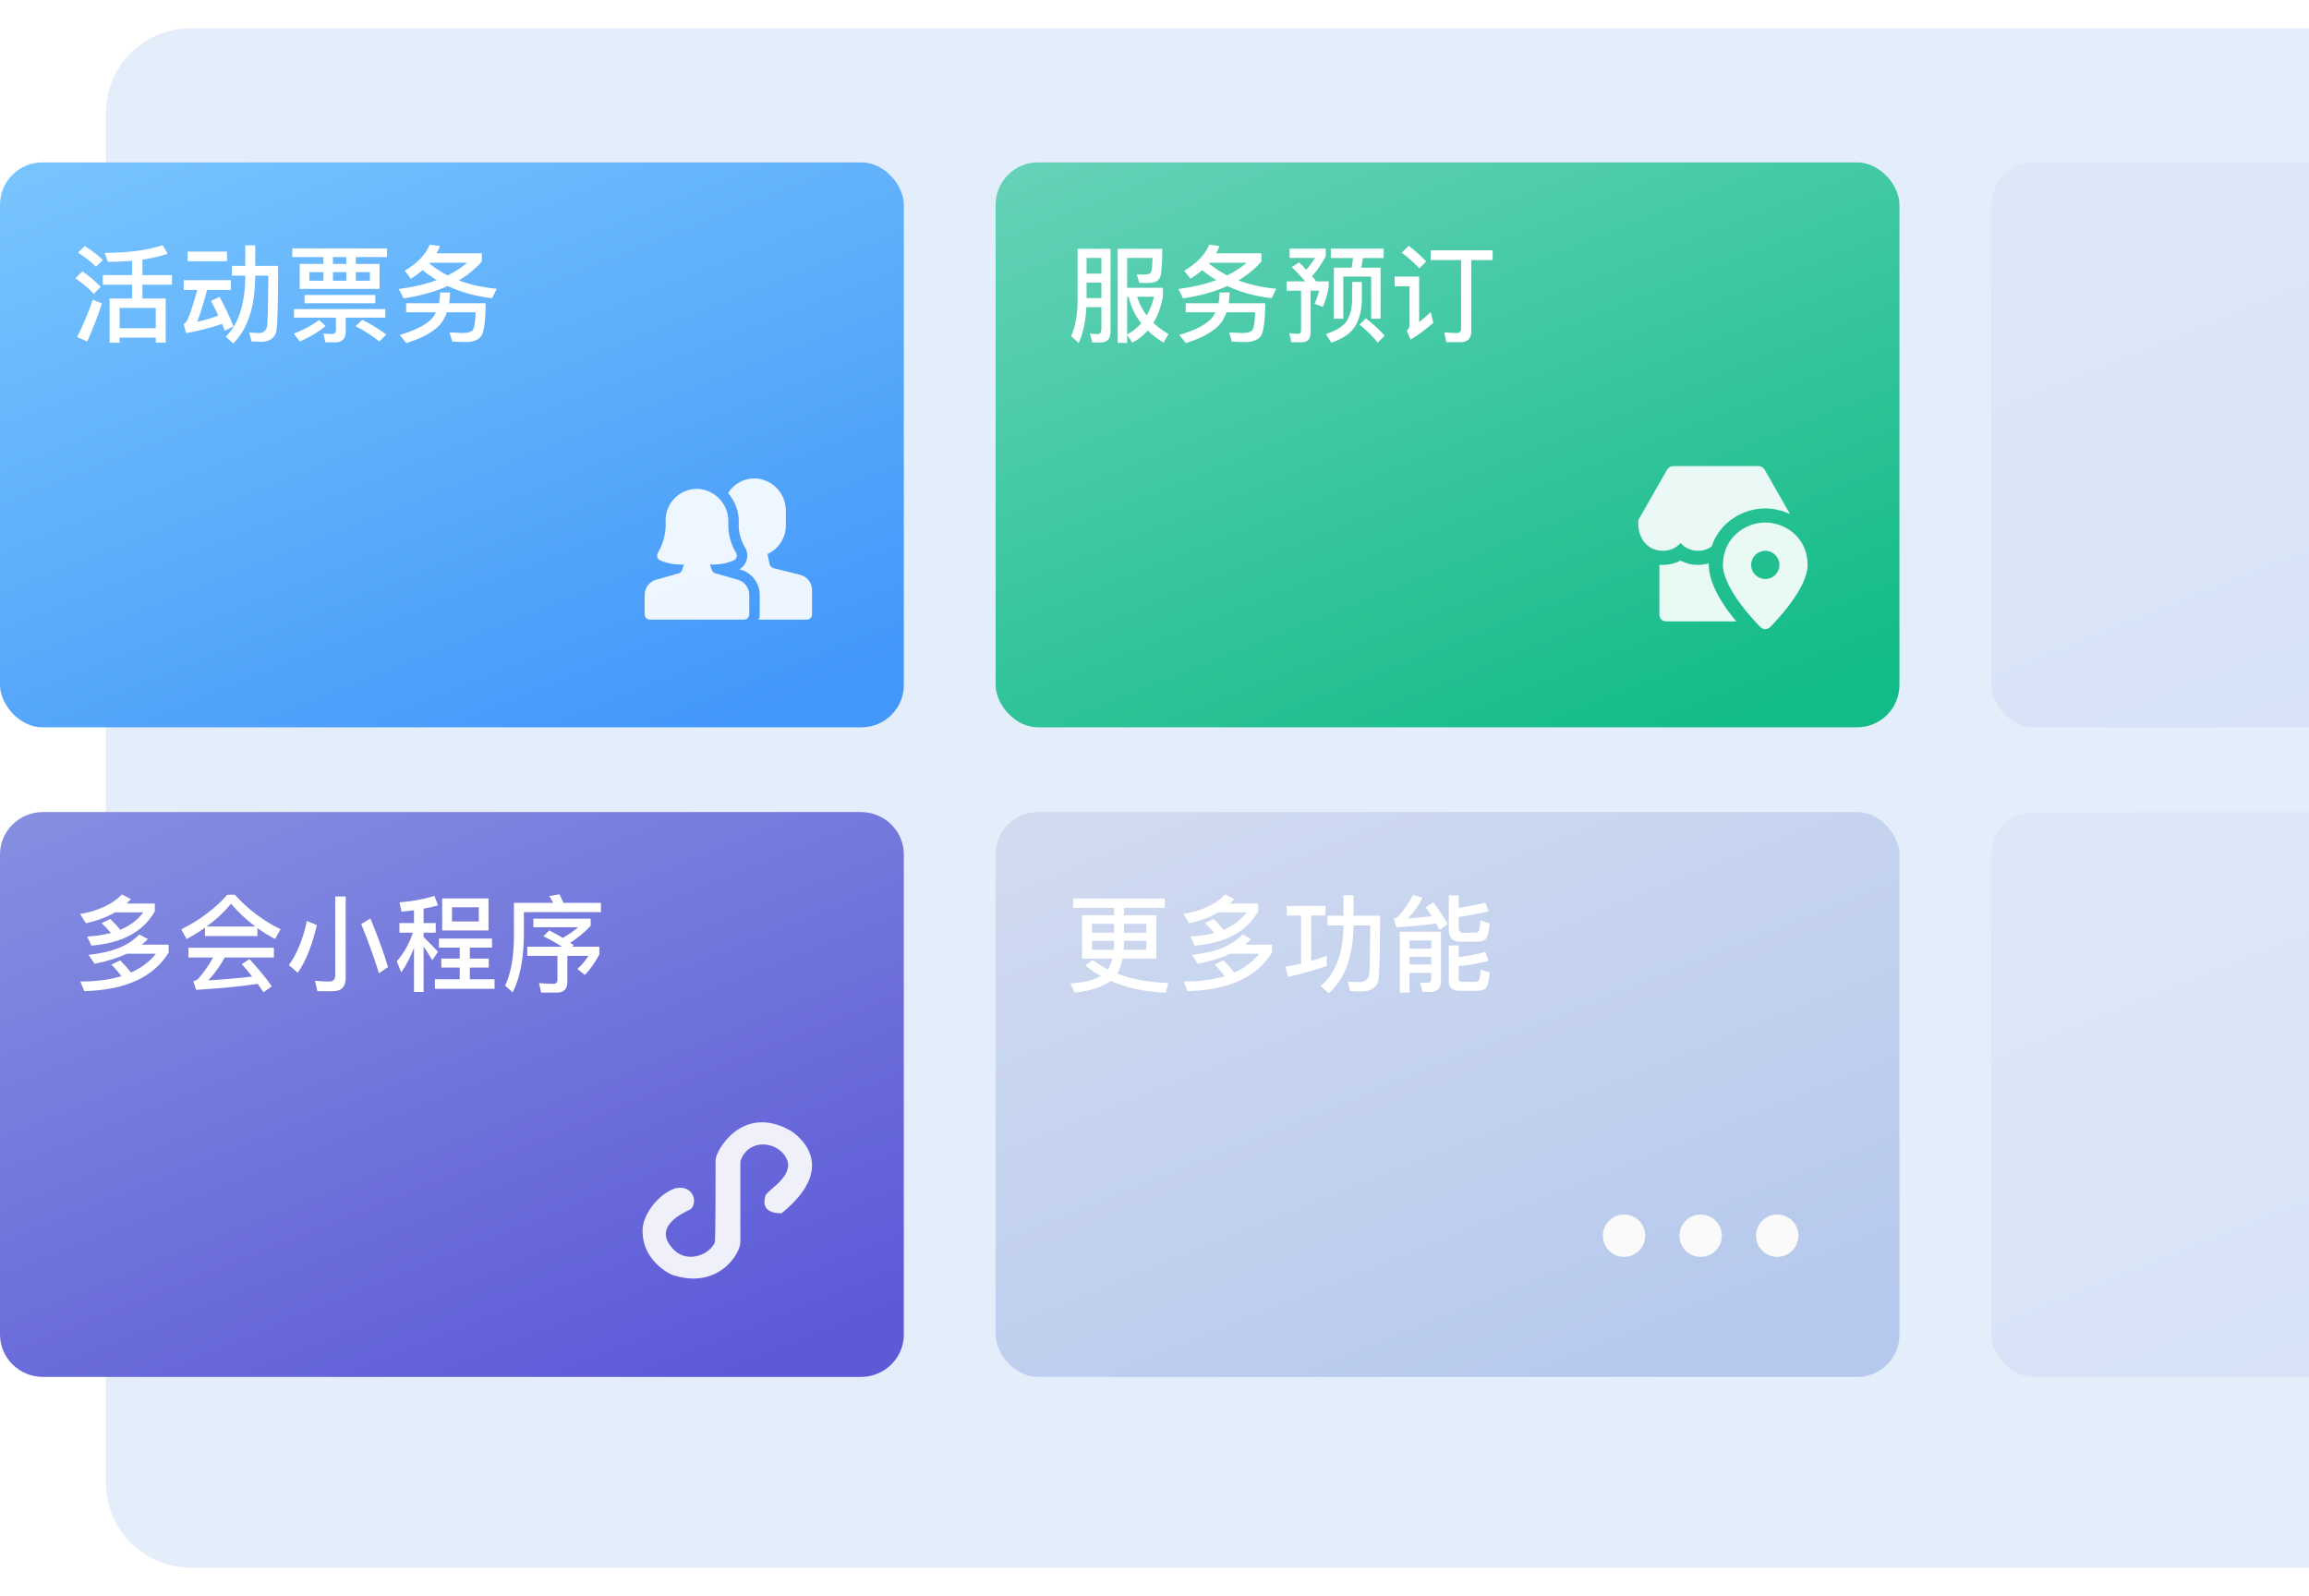 <svg width="327" height="226" viewBox="0 0 327 226" fill="none" xmlns="http://www.w3.org/2000/svg">
<g filter="url(#filter0_d)">
<path d="M15 14C15 7.373 20.373 2 27 2H335C341.627 2 347 7.373 347 14V208C347 214.627 341.627 220 335 220H27C20.373 220 15 214.627 15 208V14Z" fill="#E4EDFA"/>
</g>
<rect y="23" width="128" height="80" rx="6" fill="url(#paint0_linear)"/>
<path d="M14.56 38.96V40.325H18.715V42.275H15.52V48.545H16.945V47.81H22.06V48.53H23.47V42.275H20.17V40.325H24.355V38.96H20.17V36.77C21.52 36.575 22.705 36.29 23.74 35.93L23.035 34.73C20.815 35.45 18.085 35.81 14.83 35.81L15.28 37.085C16.495 37.085 17.635 37.025 18.715 36.935V38.96H14.56ZM16.945 46.475V43.61H22.06V46.475H16.945ZM12.025 34.85L11.05 35.765C12.145 36.485 13 37.16 13.6 37.775L14.575 36.815C13.87 36.155 13.015 35.495 12.025 34.85ZM11.68 38.42L10.675 39.395C11.785 40.19 12.655 40.925 13.27 41.615L14.26 40.625C13.57 39.89 12.7 39.155 11.68 38.42ZM13.135 42.455C12.52 44.255 11.785 46.01 10.93 47.735L12.355 48.365C13.105 46.685 13.81 44.885 14.44 42.965L13.135 42.455ZM26.575 35.63V36.995H32.155V35.63H26.575ZM26.02 39.68V41.06H27.94C27.25 43.58 26.71 45.125 26.305 45.71C26.245 45.755 26.155 45.8 26.005 45.83L26.35 47.18C28.18 46.85 29.875 46.415 31.45 45.875L31.84 46.835L33.07 46.205C32.44 44.69 31.78 43.295 31.09 42.035L29.89 42.62C30.235 43.265 30.58 43.955 30.925 44.69C29.92 45.065 28.915 45.365 27.925 45.575C28.315 44.615 28.78 43.115 29.32 41.06H32.695V39.68H26.02ZM34.735 34.745V37.655H32.83V39.035H34.735V39.17C34.705 43.085 33.775 45.92 31.96 47.69L33.025 48.635C35.065 46.64 36.1 43.49 36.145 39.17V39.035H38.005C37.975 43.025 37.93 45.38 37.84 46.085C37.72 46.805 37.345 47.165 36.685 47.165C36.295 47.165 35.83 47.135 35.29 47.09L35.62 48.35C36.22 48.38 36.64 48.41 36.88 48.41C38.245 48.41 39.01 47.84 39.175 46.7C39.31 45.56 39.385 42.545 39.385 37.655H36.145V34.745H34.735ZM41.395 35.18V36.41H45.805V37.37H42.445V40.91H53.755V37.37H50.395V36.41H54.805V35.18H41.395ZM49.045 37.37H47.155V36.41H49.045V37.37ZM52.39 39.755H50.395V38.54H52.39V39.755ZM49.045 39.755H47.155V38.54H49.045V39.755ZM45.805 39.755H43.81V38.54H45.805V39.755ZM43.135 41.78V42.95H53.155V41.78H43.135ZM41.635 43.775V44.99H47.575V46.73C47.575 47.105 47.38 47.3 46.99 47.3C46.615 47.3 46.225 47.27 45.805 47.225L46.075 48.485H47.455C48.445 48.485 48.955 47.99 48.955 47.03V44.99H54.565V43.775H41.635ZM51.31 45.29L50.365 46.19C51.805 46.97 52.93 47.69 53.725 48.365L54.715 47.375C53.785 46.685 52.66 45.98 51.31 45.29ZM45.19 45.32C44.215 46.055 43.015 46.7 41.605 47.255L42.46 48.365C43.9 47.735 45.13 47 46.12 46.16L45.19 45.32ZM60.865 34.64C60.25 36.095 59.065 37.325 57.31 38.33L58.18 39.47C58.795 39.095 59.35 38.69 59.86 38.255C60.475 38.765 61.135 39.245 61.855 39.665C60.295 40.25 58.495 40.67 56.485 40.925L57.145 42.26C59.515 41.9 61.615 41.315 63.415 40.505C65.275 41.39 67.375 41.96 69.7 42.23L70.345 40.895C68.365 40.715 66.58 40.31 64.975 39.71C66.25 38.96 67.345 38.06 68.245 37.025V35.87H61.825C62.005 35.555 62.17 35.21 62.32 34.85L60.865 34.64ZM63.4 39.005C62.455 38.525 61.585 37.955 60.805 37.31C60.82 37.28 60.85 37.25 60.895 37.205H66.16C65.35 37.895 64.435 38.495 63.4 39.005ZM62.32 41.42C62.32 41.96 62.26 42.47 62.17 42.95H57.52V44.225H61.735C61.645 44.42 61.525 44.615 61.405 44.81C60.655 45.845 59.05 46.715 56.605 47.435L57.55 48.59C60.325 47.705 62.08 46.595 62.83 45.245C63.01 44.93 63.16 44.585 63.295 44.225H67.36C67.315 45.545 67.195 46.37 67 46.685C66.805 46.985 66.325 47.15 65.56 47.165C65.08 47.135 64.45 47.105 63.67 47.075L64.03 48.365C64.75 48.41 65.38 48.44 65.89 48.44C66.94 48.44 67.69 48.17 68.11 47.66C68.53 47.15 68.755 45.575 68.785 42.95H63.61C63.685 42.47 63.73 41.96 63.73 41.42H62.32Z" fill="white"/>
<path d="M113.317 81.403L109.529 80.456C109.393 80.422 109.269 80.35 109.172 80.249C109.075 80.147 109.009 80.02 108.982 79.882L108.698 78.456C109.473 78.102 110.129 77.533 110.59 76.817C111.05 76.101 111.295 75.268 111.296 74.417V72.381C111.314 71.203 110.876 70.062 110.074 69.199C109.271 68.336 108.165 67.817 106.989 67.75C106.217 67.727 105.453 67.905 104.772 68.267C104.091 68.629 103.516 69.162 103.104 69.814C104.08 70.939 104.621 72.376 104.629 73.865C104.541 75.138 104.843 76.408 105.495 77.505C105.653 77.76 105.759 78.045 105.805 78.341C105.851 78.638 105.837 78.941 105.763 79.232C105.689 79.523 105.557 79.796 105.375 80.035C105.193 80.274 104.965 80.473 104.703 80.622L104.906 80.679C105.679 80.903 106.358 81.371 106.843 82.013C107.327 82.655 107.59 83.437 107.592 84.241V87.009C107.59 87.262 107.544 87.512 107.456 87.75H114.259C114.455 87.75 114.644 87.672 114.783 87.533C114.921 87.394 115 87.205 115 87.009V83.559C114.999 83.063 114.834 82.582 114.529 82.191C114.224 81.801 113.797 81.523 113.317 81.403Z" fill="white" fill-opacity="0.9"/>
<path d="M104.5 82.104L101.304 81.191C101.188 81.158 101.081 81.097 100.994 81.013C100.907 80.929 100.842 80.825 100.804 80.71L100.551 79.937C101.716 80.013 102.882 79.81 103.953 79.345C104.043 79.297 104.123 79.23 104.187 79.15C104.251 79.07 104.298 78.978 104.325 78.879C104.351 78.78 104.357 78.676 104.342 78.575C104.327 78.473 104.292 78.376 104.237 78.289C103.44 76.958 103.061 75.419 103.148 73.87C103.165 72.698 102.731 71.564 101.938 70.702C101.144 69.84 100.05 69.315 98.88 69.235C98.282 69.211 97.686 69.309 97.126 69.521C96.567 69.734 96.056 70.057 95.624 70.472C95.193 70.886 94.85 71.384 94.615 71.934C94.381 72.485 94.26 73.077 94.26 73.676C94.374 75.289 93.994 76.899 93.169 78.29C93.115 78.377 93.08 78.475 93.065 78.576C93.051 78.677 93.057 78.781 93.084 78.879C93.11 78.978 93.157 79.07 93.221 79.15C93.285 79.23 93.365 79.296 93.455 79.344C94.526 79.809 95.692 80.012 96.858 79.936L96.604 80.713C96.567 80.828 96.501 80.932 96.414 81.016C96.327 81.1 96.221 81.161 96.104 81.194L92.909 82.104C92.444 82.236 92.036 82.517 91.745 82.902C91.454 83.288 91.297 83.758 91.297 84.241V87.009C91.297 87.205 91.375 87.394 91.514 87.533C91.653 87.671 91.841 87.75 92.038 87.75H105.371C105.567 87.75 105.755 87.671 105.894 87.533C106.033 87.394 106.111 87.205 106.111 87.009V84.241C106.111 83.758 105.954 83.288 105.663 82.902C105.372 82.517 104.964 82.236 104.5 82.104Z" fill="white" fill-opacity="0.9"/>
<rect x="141" y="23" width="128" height="80" rx="6" fill="url(#paint1_linear)"/>
<path d="M153.88 40.025H155.98V42.215H153.88V40.025ZM155.98 38.75H153.88V36.53H155.98V38.75ZM153.85 43.505H155.98V46.52C155.98 47.045 155.815 47.315 155.5 47.315C155.14 47.315 154.765 47.285 154.345 47.24L154.69 48.5H155.89C156.805 48.5 157.27 47.99 157.27 46.97V35.24H152.605V42.605C152.59 44.63 152.29 46.295 151.69 47.6L152.77 48.575C153.385 47.24 153.745 45.545 153.85 43.505ZM159.625 42.02H159.82C160.15 43.415 160.75 44.675 161.62 45.785C161.065 46.415 160.405 46.955 159.625 47.375V42.02ZM159.625 47.42L160.36 48.53C161.2 48.08 161.935 47.51 162.55 46.82C163.18 47.435 163.93 48.005 164.785 48.515L165.49 47.315C164.68 46.835 163.96 46.31 163.345 45.725C163.975 44.69 164.425 43.43 164.695 41.96V40.76H159.625V36.53H163.225C163.195 37.535 163.135 38.165 163.045 38.42C162.955 38.63 162.835 38.765 162.685 38.81C162.535 38.855 162.295 38.885 161.98 38.885C161.56 38.885 161.23 38.87 160.99 38.87L161.365 40.07H162.625C163.585 40.07 164.155 39.755 164.335 39.125C164.515 38.48 164.605 37.19 164.605 35.24H158.29V48.56H159.625V47.42ZM161.035 42.02H163.435C163.195 43.01 162.85 43.895 162.4 44.675C161.785 43.88 161.335 42.995 161.035 42.02ZM171.265 34.64C170.65 36.095 169.465 37.325 167.71 38.33L168.58 39.47C169.195 39.095 169.75 38.69 170.26 38.255C170.875 38.765 171.535 39.245 172.255 39.665C170.695 40.25 168.895 40.67 166.885 40.925L167.545 42.26C169.915 41.9 172.015 41.315 173.815 40.505C175.675 41.39 177.775 41.96 180.1 42.23L180.745 40.895C178.765 40.715 176.98 40.31 175.375 39.71C176.65 38.96 177.745 38.06 178.645 37.025V35.87H172.225C172.405 35.555 172.57 35.21 172.72 34.85L171.265 34.64ZM173.8 39.005C172.855 38.525 171.985 37.955 171.205 37.31C171.22 37.28 171.25 37.25 171.295 37.205H176.56C175.75 37.895 174.835 38.495 173.8 39.005ZM172.72 41.42C172.72 41.96 172.66 42.47 172.57 42.95H167.92V44.225H172.135C172.045 44.42 171.925 44.615 171.805 44.81C171.055 45.845 169.45 46.715 167.005 47.435L167.95 48.59C170.725 47.705 172.48 46.595 173.23 45.245C173.41 44.93 173.56 44.585 173.695 44.225H177.76C177.715 45.545 177.595 46.37 177.4 46.685C177.205 46.985 176.725 47.15 175.96 47.165C175.48 47.135 174.85 47.105 174.07 47.075L174.43 48.365C175.15 48.41 175.78 48.44 176.29 48.44C177.34 48.44 178.09 48.17 178.51 47.66C178.93 47.15 179.155 45.575 179.185 42.95H174.01C174.085 42.47 174.13 41.96 174.13 41.42H172.72ZM188.47 35.21V36.545H191.62C191.56 37.01 191.5 37.46 191.41 37.91H188.905V45.14H190.24V39.17H194.185V45.14H195.52V37.91H192.775C192.865 37.475 192.955 37.025 193.015 36.545H195.955V35.21H188.47ZM193.435 45.08L192.535 45.965C193.645 46.88 194.5 47.735 195.115 48.53L196.105 47.54C195.385 46.73 194.485 45.905 193.435 45.08ZM191.485 39.92V42.575C191.44 43.79 191.17 44.78 190.675 45.545C190.15 46.265 189.175 46.85 187.765 47.315L188.545 48.53C190.015 48.035 191.095 47.345 191.755 46.445C192.43 45.485 192.805 44.195 192.865 42.575V39.92H191.485ZM183.985 37.16L182.935 37.82C183.685 38.54 184.315 39.215 184.855 39.845H182.215V41.165H184.255V46.775C184.255 47.105 184.12 47.27 183.88 47.27C183.46 47.27 183.04 47.24 182.59 47.18L182.875 48.47H184.345C185.185 48.47 185.605 48.005 185.605 47.105V41.165H186.835C186.64 41.87 186.415 42.485 186.16 43.01L187.33 43.46C187.66 42.8 187.93 41.885 188.17 40.715V39.845H186.4C186.22 39.62 186.025 39.38 185.815 39.11C186.505 38.345 187.15 37.415 187.75 36.32V35.21H182.635V36.53H186.235C185.845 37.145 185.44 37.7 184.99 38.195C184.69 37.865 184.345 37.52 183.985 37.16ZM202.615 35.45V36.83H206.92V46.565C206.92 46.955 206.725 47.165 206.335 47.165C205.765 47.165 205.15 47.12 204.52 47.06L204.835 48.455H206.83C207.85 48.455 208.36 47.945 208.36 46.925V36.83H211.39V35.45H202.615ZM199.51 34.805L198.505 35.78C199.57 36.575 200.395 37.325 200.995 38.015L201.97 37.025C201.295 36.29 200.47 35.555 199.51 34.805ZM197.515 39.17V40.535H199.615V46.055C199.615 46.355 199.48 46.61 199.225 46.82L199.765 48.095C200.905 47.405 201.985 46.61 202.99 45.71L202.615 44.21C202.045 44.735 201.49 45.2 200.98 45.62V39.17H197.515Z" fill="white"/>
<path d="M250 74C247.1 74 244 76.2 244 80C244 83.4 248.8 88.3 249.3 88.8C249.5 89 249.8 89.1 250 89.1C250.2 89.1 250.5 89 250.7 88.8C251.2 88.3 256 83.4 256 80C256 76.2 252.9 74 250 74ZM250 82C248.9 82 248 81.1 248 80C248 78.9 248.9 78 250 78C251.1 78 252 78.9 252 80C252 81.1 251.1 82 250 82Z" fill="white" fill-opacity="0.9"/>
<path d="M238 76.9C238.6 77.6 239.5 78 240.5 78C241.2 78 241.8 77.8 242.4 77.4C243.5 74 246.8 72 250 72C251.2 72 252.4 72.3 253.5 72.8L249.9 66.5C249.7 66.2 249.4 66 249 66H237C236.6 66 236.3 66.2 236.1 66.5L232.1 73.5C232 73.7 232 73.8 232 74C232 76.4 233.4 78 235.5 78C236.5 78 237.4 77.6 238 76.9Z" fill="white" fill-opacity="0.9"/>
<path d="M242 80C242 79.9 242 79.9 242 79.8C241.5 79.9 241 80 240.5 80C239.6 80 238.8 79.8 238 79.4C237.2 79.8 236.4 80 235.5 80C235.3 80 235.2 80 235 80V87C235 87.6 235.4 88 236 88H245.9C244.1 85.9 242 82.7 242 80Z" fill="white" fill-opacity="0.9"/>
<path d="M0 121C0 117.686 2.729 115 6.095 115H121.905C125.271 115 128 117.686 128 121V189C128 192.314 125.271 195 121.905 195H6.095C2.729 195 0 192.314 0 189V121Z" fill="url(#paint2_linear)"/>
<path d="M17.265 126.667C15.965 128.042 13.991 128.969 11.345 129.447L12.183 130.748C13.752 130.404 15.113 129.896 16.279 129.208H20.3C19.508 130.27 18.416 131.092 17.041 131.675C16.593 131.137 16.114 130.628 15.621 130.15L14.395 130.733C14.844 131.152 15.292 131.615 15.711 132.123C14.724 132.392 13.603 132.557 12.347 132.632L12.945 133.917C17.325 133.559 20.315 131.929 21.929 129.059V127.953H17.938C18.132 127.758 18.327 127.549 18.536 127.325L17.265 126.667ZM17.026 136.01L15.77 136.608C16.264 137.087 16.742 137.64 17.206 138.238C15.576 138.746 13.633 139 11.375 139L11.943 140.36C17.774 140.211 21.75 138.387 23.888 134.889V133.783H20.076C20.375 133.544 20.674 133.274 20.943 132.99L19.732 132.333C18.207 133.947 15.8 134.904 12.541 135.218L13.393 136.489C15.143 136.145 16.667 135.666 17.968 135.068H22.064C21.197 136.19 20.016 137.072 18.551 137.729C18.073 137.116 17.564 136.548 17.026 136.01ZM32.2 126.712C30.465 128.67 28.283 130.3 25.667 131.615L26.429 132.99C27.356 132.482 28.223 131.944 29.03 131.376V132.557H36.46V131.436C37.237 132.004 38.06 132.512 38.956 132.975L39.734 131.6C37.282 130.404 35.13 128.775 33.246 126.712H32.2ZM29.255 131.211C30.6 130.24 31.751 129.163 32.723 127.982C33.724 129.178 34.875 130.255 36.161 131.211H29.255ZM26.683 134.216V135.592H30.181C29.613 136.638 28.926 137.625 28.118 138.566C27.969 138.731 27.73 138.865 27.386 138.955L27.774 140.181C31.273 139.972 34.188 139.688 36.505 139.329C36.789 139.733 37.058 140.136 37.312 140.525L38.493 139.688C37.746 138.596 36.699 137.311 35.339 135.831L34.233 136.533C34.771 137.131 35.264 137.714 35.712 138.297C33.709 138.537 31.646 138.716 29.494 138.836C30.376 137.909 31.153 136.832 31.826 135.592H38.792V134.216H26.683ZM47.149 140.375C48.345 140.375 48.958 139.747 48.958 138.492V126.966H47.477V138.118C47.477 138.701 47.178 139 46.611 139C45.983 139 45.325 138.955 44.607 138.895L44.951 140.375H47.149ZM43.456 130.434C42.903 133.035 42.051 135.113 40.915 136.668L42.156 137.759C43.277 136.205 44.189 133.947 44.876 131.002L43.456 130.434ZM52.456 130.06L51.155 130.868C52.202 133.439 53.039 135.756 53.666 137.834L54.952 136.952C54.369 134.979 53.532 132.691 52.456 130.06ZM62.621 127.235V131.765H69.184V127.235H62.621ZM67.808 130.494H64.011V128.491H67.808V130.494ZM62.158 132.916V134.201H65.103V135.756H62.501V137.027H65.103V138.686H61.59V140.031H70.036V138.686H66.538V137.027H69.214V135.756H66.538V134.201H69.677V132.916H62.158ZM56.567 130.718V132.079H58.465C57.987 133.588 57.239 134.934 56.193 136.13L56.821 137.714C57.553 136.668 58.151 135.502 58.63 134.246V140.48H59.99V134.052C60.349 134.56 60.752 135.203 61.231 135.98L62.023 134.784C61.335 134.037 60.663 133.334 59.99 132.706V132.079H61.709V130.718H59.99V128.685C60.708 128.551 61.38 128.401 62.023 128.222L61.53 126.876C60.08 127.325 58.435 127.639 56.582 127.788L56.866 129.119C57.464 129.059 58.062 128.984 58.63 128.909V130.718H56.567ZM79.23 126.652L77.794 126.891C77.989 127.19 78.168 127.519 78.333 127.863H72.786V132.662C72.757 135.621 72.338 137.924 71.531 139.583L72.607 140.54C73.609 138.566 74.132 135.935 74.192 132.662V129.178H85.105V127.863H79.783C79.603 127.414 79.409 127.011 79.23 126.652ZM77.794 131.765L76.957 132.587C77.974 133.095 78.856 133.588 79.573 134.067H74.67V135.367H78.945V138.731C78.945 139.12 78.751 139.329 78.392 139.329C77.735 139.329 77.062 139.284 76.344 139.224L76.643 140.57H78.871C79.857 140.57 80.351 140.061 80.351 139.06V135.367H83.341C82.862 136.1 82.339 136.713 81.771 137.221L82.832 138.073C83.58 137.296 84.252 136.339 84.88 135.173V134.067H81.053L81.248 133.872L80.754 133.514C81.801 132.856 82.757 132.049 83.654 131.122V130.105H75.537V131.316H81.876C81.203 131.884 80.485 132.378 79.708 132.826C79.125 132.467 78.482 132.123 77.794 131.765Z" fill="white"/>
<path d="M97.833 171.234C97.026 171.636 92.056 173.711 95.494 177.042C97.36 178.906 100.488 177.728 101.243 175.931C101.344 174.672 101.342 165.523 101.342 164.264C101.342 163.004 105.087 156.276 111.919 160.097C111.919 160.097 119.605 164.58 110.698 171.814C110.698 171.814 107.654 172.06 108.359 169.491C108.259 168.735 112.07 166.984 111.566 164.566C110.758 161.695 106.066 160.857 104.851 164.465V175.88C104.899 177.483 101.725 182.744 95.154 180.527C95.154 180.527 90.767 178.656 91.01 173.943C91.204 171.805 93.226 169.189 95.494 168.33C98.017 167.625 98.943 170.126 97.833 171.234Z" fill="white" fill-opacity="0.9"/>
<rect x="141" y="115" width="128" height="80" rx="6" fill="url(#paint3_linear)"/>
<path d="M152.002 127.25V128.58H157.772V129.612H153.242V135.756H157.533C157.383 136.354 157.159 136.877 156.89 137.296C156.143 136.907 155.44 136.474 154.797 135.965L153.706 136.713C154.364 137.266 155.096 137.774 155.903 138.223C154.947 138.806 153.511 139.149 151.598 139.269L152.211 140.57C154.528 140.301 156.217 139.747 157.294 138.91C159.506 139.897 162.107 140.45 165.097 140.585L165.456 139.209C162.675 139.12 160.268 138.686 158.205 137.879C158.549 137.326 158.803 136.623 158.968 135.756H163.752V129.612H159.177V128.58H164.963V127.25H152.002ZM162.346 134.515H159.132C159.162 134.231 159.177 133.932 159.177 133.603V133.245H162.346V134.515ZM157.727 134.515H154.648V133.245H157.772V133.603C157.772 133.902 157.757 134.216 157.727 134.515ZM154.648 132.079V130.823H157.772V132.079H154.648ZM159.177 130.823H162.346V132.079H159.177V130.823ZM173.513 126.667C172.213 128.042 170.24 128.969 167.594 129.447L168.431 130.748C170 130.404 171.361 129.896 172.527 129.208H176.548C175.756 130.27 174.665 131.092 173.289 131.675C172.841 131.137 172.362 130.628 171.869 130.15L170.643 130.733C171.092 131.152 171.54 131.615 171.959 132.123C170.972 132.392 169.851 132.557 168.595 132.632L169.193 133.917C173.573 133.559 176.563 131.929 178.178 129.059V127.953H174.186C174.38 127.758 174.575 127.549 174.784 127.325L173.513 126.667ZM173.274 136.01L172.019 136.608C172.512 137.087 172.99 137.64 173.454 138.238C171.824 138.746 169.881 139 167.623 139L168.192 140.36C174.022 140.211 177.998 138.387 180.136 134.889V133.783H176.324C176.623 133.544 176.922 133.274 177.191 132.99L175.98 132.333C174.455 133.947 172.048 134.904 168.789 135.218L169.642 136.489C171.391 136.145 172.915 135.666 174.216 135.068H178.312C177.445 136.19 176.264 137.072 174.799 137.729C174.321 137.116 173.812 136.548 173.274 136.01ZM184.262 129.657V136.474C183.529 136.638 182.797 136.788 182.049 136.907L182.408 138.342C184.352 137.924 186.175 137.4 187.895 136.788V135.367C187.162 135.636 186.429 135.876 185.682 136.1V129.657H187.715V128.296H182.229V129.657H184.262ZM190.256 126.787V129.687H187.999V131.062H190.256V131.107C190.227 135.024 189.15 137.864 187.027 139.628L188.193 140.659C190.466 138.626 191.632 135.442 191.692 131.107V131.062H194.054C194.024 135.038 193.979 137.371 193.889 138.073C193.755 138.746 193.261 139.09 192.394 139.09C191.976 139.09 191.467 139.06 190.869 139.015L191.213 140.345C191.886 140.39 192.364 140.42 192.633 140.42C194.158 140.42 195.025 139.852 195.22 138.731C195.369 137.58 195.444 134.56 195.444 129.687H191.692V126.787H190.256ZM199.615 135.502H202.694V136.593H199.615V135.502ZM202.694 134.336H199.615V133.185H202.694V134.336ZM199.615 137.774H202.694V138.611C202.694 139 202.515 139.194 202.171 139.194L201.11 139.135L201.453 140.465H202.619C203.576 140.465 204.069 139.942 204.069 138.91V131.944H198.239V140.57H199.615V137.774ZM209.167 133.364C209.705 133.364 210.109 133.245 210.378 133.02C210.647 132.766 210.856 132.019 210.976 130.778L209.646 130.344C209.616 131.182 209.526 131.69 209.406 131.869C209.302 132.019 209.137 132.093 208.898 132.093H207.119C206.76 132.093 206.581 131.839 206.581 131.361V129.866C208.181 129.627 209.586 129.358 210.812 129.074L210.348 127.818C209.376 128.087 208.121 128.326 206.581 128.565V126.801H205.176V131.66C205.176 132.796 205.684 133.364 206.73 133.364H209.167ZM206.581 136.817C208.076 136.668 209.496 136.429 210.812 136.07L210.348 134.799C209.242 135.128 207.986 135.382 206.581 135.532V133.887H205.176V138.955C205.176 139.852 205.684 140.316 206.701 140.316H209.182C209.735 140.316 210.139 140.196 210.393 139.972C210.662 139.733 210.856 138.985 210.976 137.729L209.69 137.311C209.646 138.148 209.556 138.656 209.436 138.836C209.332 138.97 209.152 139.045 208.913 139.045H207.104C206.745 139.045 206.581 138.91 206.581 138.641V136.817ZM202.993 127.788L201.902 128.476C202.201 128.909 202.485 129.328 202.754 129.746C201.543 129.896 200.407 130.016 199.361 130.075C200.138 129.328 200.84 128.356 201.468 127.13L200.108 126.727C199.63 127.743 198.927 128.76 198.015 129.776C197.836 129.926 197.626 130.045 197.372 130.135L197.761 131.316C199.944 131.197 201.812 131.017 203.367 130.778C203.546 131.092 203.711 131.406 203.86 131.705L205.026 130.868C204.548 130.001 203.875 128.969 202.993 127.788Z" fill="white"/>
<circle cx="230" cy="175" r="3" fill="#FAFAFA"/>
<circle cx="240.846" cy="175" r="3" fill="#FAFAFA"/>
<circle cx="251.692" cy="175" r="3" fill="#FAFAFA"/>
<rect x="282" y="115" width="128" height="80" rx="6" fill="url(#paint4_linear)" fill-opacity="0.33"/>
<rect x="282" y="23" width="128" height="80" rx="6" fill="url(#paint5_linear)" fill-opacity="0.33"/>
<defs>
<filter id="filter0_d" x="11" y="0" width="340" height="226" filterUnits="userSpaceOnUse" color-interpolation-filters="sRGB">
<feFlood flood-opacity="0" result="BackgroundImageFix"/>
<feColorMatrix in="SourceAlpha" type="matrix" values="0 0 0 0 0 0 0 0 0 0 0 0 0 0 0 0 0 0 127 0"/>
<feOffset dy="2"/>
<feGaussianBlur stdDeviation="2"/>
<feColorMatrix type="matrix" values="0 0 0 0 0 0 0 0 0 0 0 0 0 0 0 0 0 0 0.04 0"/>
<feBlend mode="normal" in2="BackgroundImageFix" result="effect1_dropShadow"/>
<feBlend mode="normal" in="SourceGraphic" in2="effect1_dropShadow" result="shape"/>
</filter>
<linearGradient id="paint0_linear" x1="80.254" y1="111.5" x2="39.22" y2="9.547" gradientUnits="userSpaceOnUse">
<stop stop-color="#4397F9"/>
<stop offset="1" stop-color="#77C4FD"/>
</linearGradient>
<linearGradient id="paint1_linear" x1="221.254" y1="111.5" x2="180.22" y2="9.547" gradientUnits="userSpaceOnUse">
<stop stop-color="#13BB88"/>
<stop offset="1" stop-color="#64D2B8"/>
</linearGradient>
<linearGradient id="paint2_linear" x1="80.254" y1="203.5" x2="39.22" y2="101.547" gradientUnits="userSpaceOnUse">
<stop stop-color="#5D5AD8"/>
<stop offset="1" stop-color="#858EE0"/>
</linearGradient>
<linearGradient id="paint3_linear" x1="221.254" y1="203.5" x2="180.22" y2="101.547" gradientUnits="userSpaceOnUse">
<stop stop-color="#B5C8ED"/>
<stop offset="1" stop-color="#D1DBF0"/>
</linearGradient>
<linearGradient id="paint4_linear" x1="362.254" y1="203.5" x2="321.22" y2="101.547" gradientUnits="userSpaceOnUse">
<stop stop-color="#B5C8ED"/>
<stop offset="1" stop-color="#D1DBF0"/>
</linearGradient>
<linearGradient id="paint5_linear" x1="362.254" y1="111.5" x2="321.22" y2="9.547" gradientUnits="userSpaceOnUse">
<stop stop-color="#B5C8ED"/>
<stop offset="1" stop-color="#D1DBF0"/>
</linearGradient>
</defs>
</svg>
